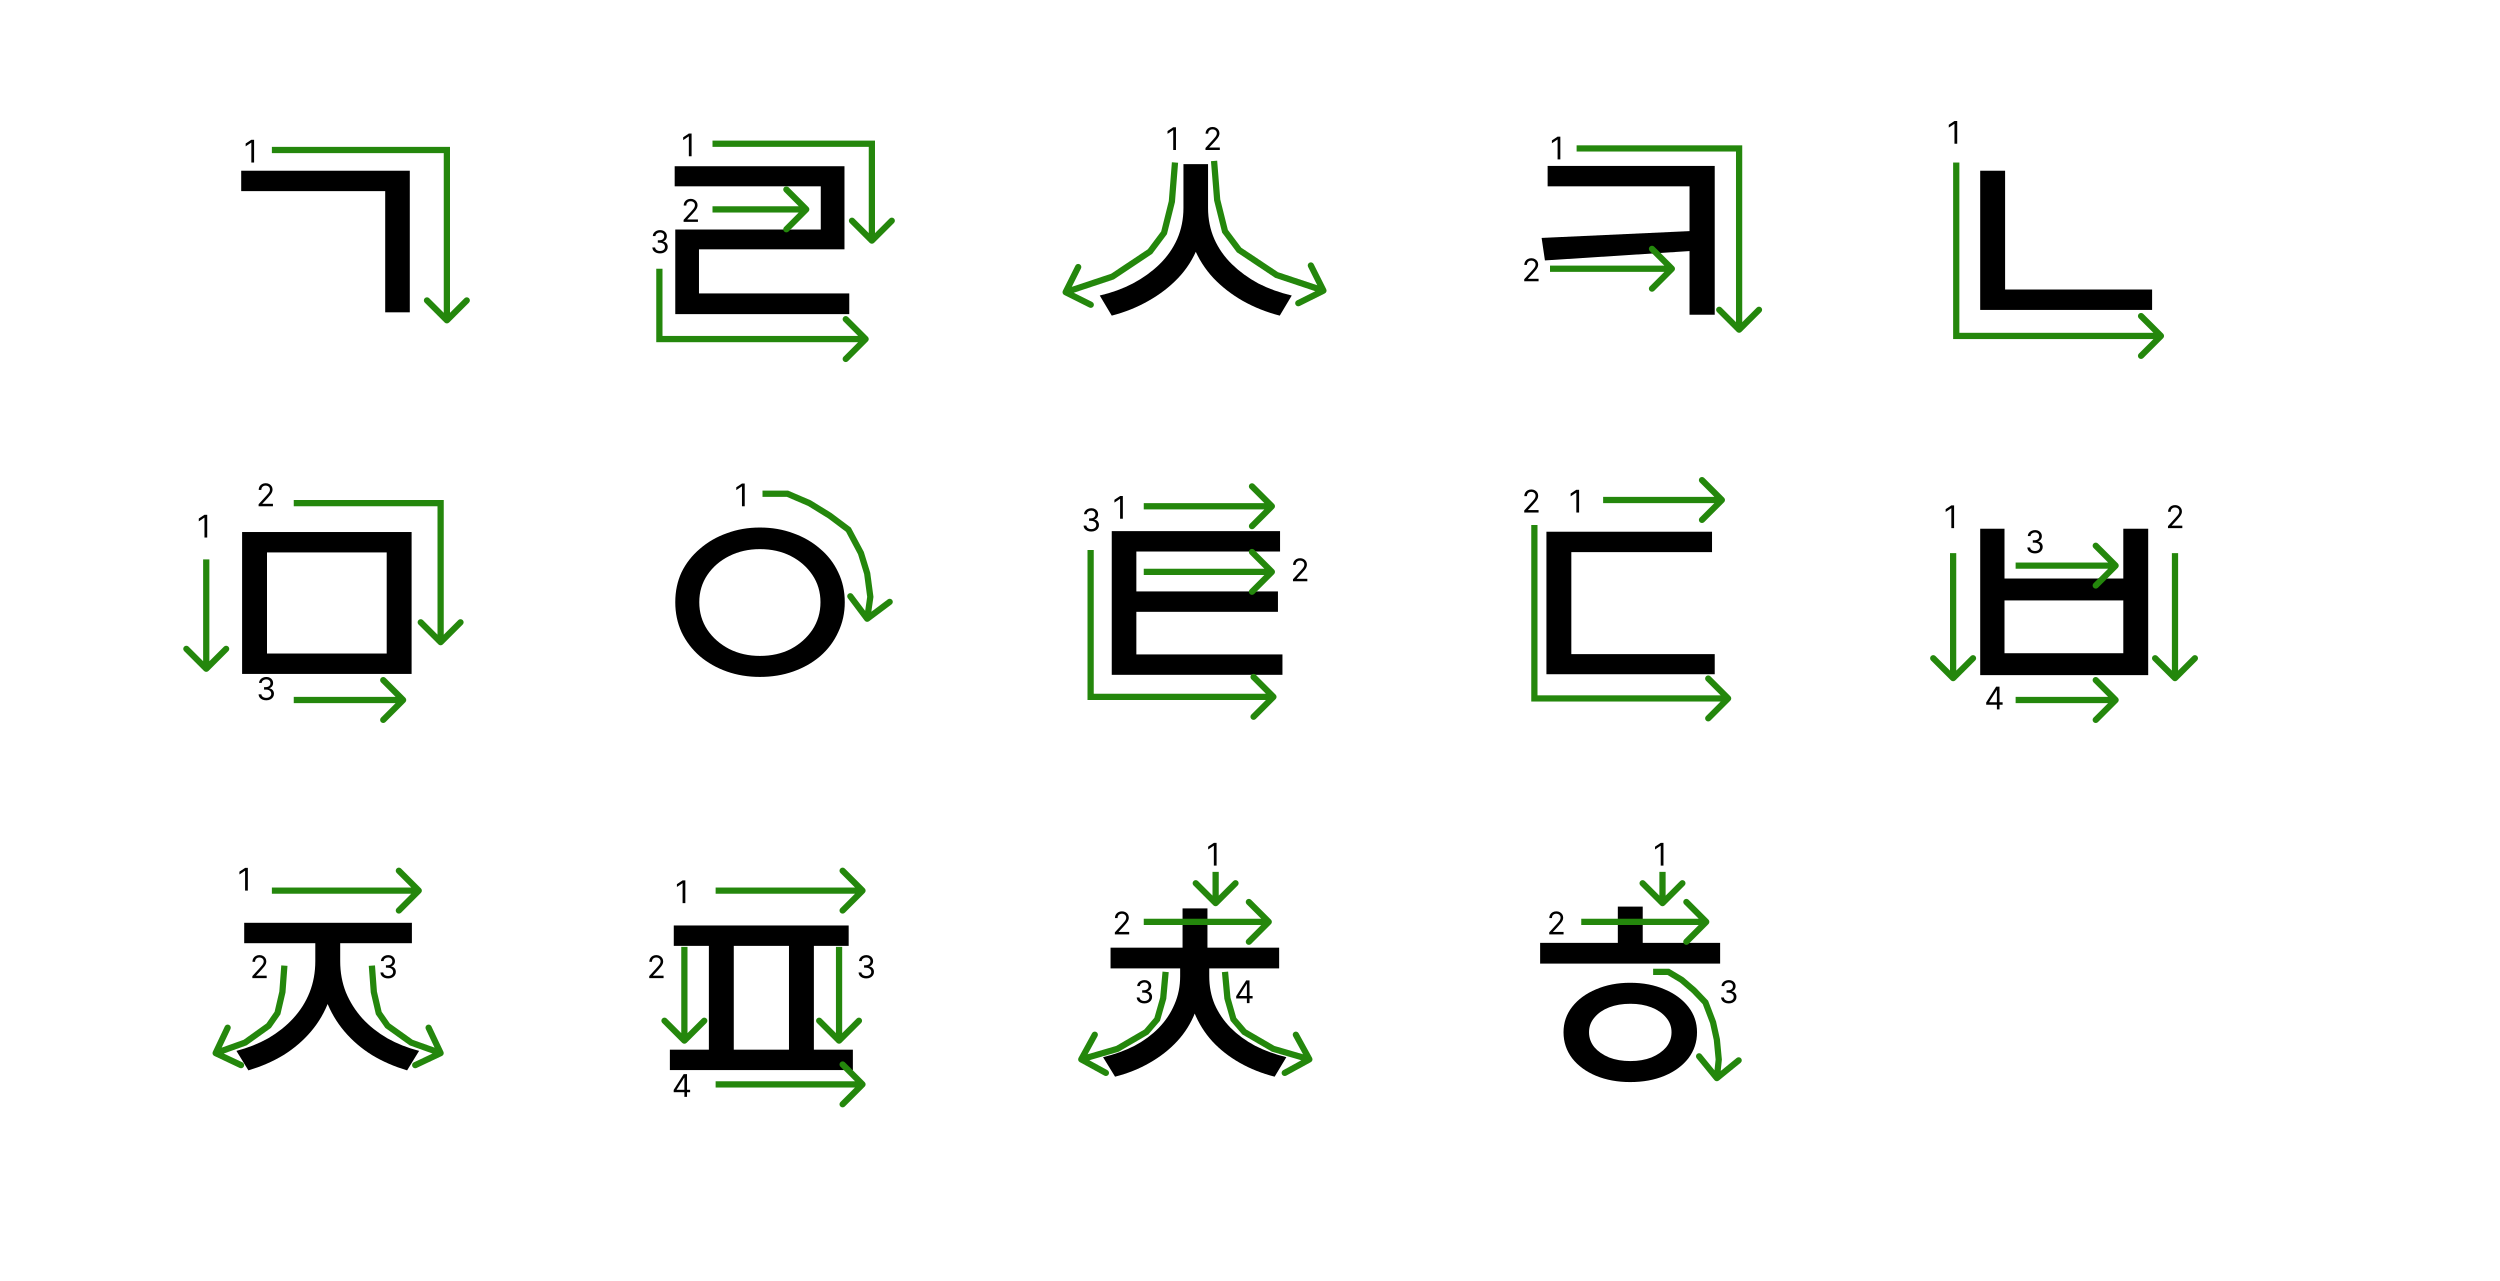 <svg width="800" height="410" viewBox="0 0 800 410" fill="none" xmlns="http://www.w3.org/2000/svg">
<rect width="800" height="410" fill="white"/>
<path d="M77.184 54.632H131.136V99.944H123.264V61.16H77.184V54.632Z" fill="black"/>
<path d="M143 48H144V47H143V48ZM142.293 103.207C142.683 103.598 143.317 103.598 143.707 103.207L150.071 96.843C150.462 96.453 150.462 95.82 150.071 95.429C149.681 95.038 149.047 95.038 148.657 95.429L143 101.086L137.343 95.429C136.953 95.038 136.319 95.038 135.929 95.429C135.538 95.82 135.538 96.453 135.929 96.843L142.293 103.207ZM87 49H143V47H87V49ZM142 48V102.5H144V48H142Z" fill="#24870C"/>
<path d="M81.31 44.727V52H80.429V45.651H80.386L78.611 46.83V45.935L80.429 44.727H81.31Z" fill="black"/>
<path d="M215.896 53.192H270.232V79.784H223.672V97.544H216.088V73.448H262.648V59.624H215.896V53.192ZM216.088 93.896H271.768V100.52H216.088V93.896Z" fill="black"/>
<path d="M221.31 42.727V50H220.429V43.651H220.386L218.611 44.83V43.935L220.429 42.727H221.31Z" fill="black"/>
<path d="M279 46H280V45H279V46ZM278.293 77.707C278.683 78.098 279.317 78.098 279.707 77.707L286.071 71.343C286.462 70.953 286.462 70.32 286.071 69.929C285.681 69.538 285.047 69.538 284.657 69.929L279 75.586L273.343 69.929C272.953 69.538 272.319 69.538 271.929 69.929C271.538 70.32 271.538 70.953 271.929 71.343L278.293 77.707ZM228 47H279V45H228V47ZM278 46V77H280V46H278Z" fill="#24870C"/>
<path d="M258.707 67.707C259.098 67.317 259.098 66.683 258.707 66.293L252.343 59.929C251.953 59.538 251.319 59.538 250.929 59.929C250.538 60.319 250.538 60.953 250.929 61.343L256.586 67L250.929 72.657C250.538 73.047 250.538 73.68 250.929 74.071C251.319 74.462 251.953 74.462 252.343 74.071L258.707 67.707ZM228 68H258V66H228V68Z" fill="#24870C"/>
<path d="M218.753 71V70.361L221.153 67.733C221.435 67.425 221.667 67.158 221.849 66.93C222.032 66.701 222.167 66.485 222.254 66.284C222.344 66.081 222.389 65.867 222.389 65.645C222.389 65.389 222.328 65.168 222.205 64.981C222.084 64.794 221.918 64.649 221.707 64.548C221.497 64.446 221.26 64.395 220.997 64.395C220.718 64.395 220.474 64.453 220.266 64.569C220.06 64.683 219.9 64.842 219.786 65.048C219.675 65.254 219.619 65.496 219.619 65.773H218.781C218.781 65.347 218.879 64.972 219.076 64.651C219.272 64.329 219.54 64.078 219.879 63.898C220.219 63.718 220.602 63.628 221.026 63.628C221.452 63.628 221.829 63.718 222.158 63.898C222.487 64.078 222.746 64.32 222.933 64.626C223.12 64.931 223.213 65.271 223.213 65.645C223.213 65.912 223.165 66.174 223.067 66.43C222.973 66.683 222.807 66.966 222.57 67.278C222.336 67.588 222.01 67.967 221.594 68.415L219.96 70.162V70.219H223.341V71H218.753Z" fill="black"/>
<path d="M211 108.5H210V109.5H211V108.5ZM277.707 109.207C278.098 108.817 278.098 108.183 277.707 107.793L271.343 101.429C270.953 101.038 270.319 101.038 269.929 101.429C269.538 101.819 269.538 102.453 269.929 102.843L275.586 108.5L269.929 114.157C269.538 114.547 269.538 115.181 269.929 115.571C270.319 115.962 270.953 115.962 271.343 115.571L277.707 109.207ZM210 86V108.5H212V86H210ZM211 109.5H277V107.5H211V109.5Z" fill="#24870C"/>
<path d="M211.21 81.099C210.741 81.099 210.324 81.019 209.957 80.858C209.592 80.697 209.302 80.473 209.087 80.187C208.874 79.898 208.758 79.563 208.739 79.182H209.634C209.652 79.416 209.733 79.619 209.875 79.789C210.017 79.957 210.203 80.087 210.433 80.18C210.662 80.272 210.917 80.318 211.196 80.318C211.509 80.318 211.786 80.264 212.027 80.155C212.268 80.046 212.458 79.894 212.595 79.7C212.732 79.506 212.801 79.281 212.801 79.026C212.801 78.758 212.735 78.522 212.602 78.319C212.47 78.113 212.276 77.952 212.02 77.836C211.764 77.72 211.452 77.662 211.082 77.662H210.5V76.881H211.082C211.371 76.881 211.625 76.829 211.842 76.724C212.063 76.62 212.234 76.474 212.357 76.284C212.483 76.095 212.545 75.872 212.545 75.617C212.545 75.37 212.491 75.156 212.382 74.974C212.273 74.791 212.119 74.649 211.92 74.548C211.724 74.446 211.492 74.395 211.224 74.395C210.973 74.395 210.737 74.441 210.514 74.533C210.294 74.623 210.114 74.755 209.974 74.928C209.835 75.098 209.759 75.304 209.747 75.546H208.895C208.909 75.164 209.024 74.831 209.239 74.544C209.455 74.255 209.737 74.03 210.085 73.869C210.435 73.708 210.82 73.628 211.239 73.628C211.688 73.628 212.074 73.719 212.396 73.901C212.718 74.081 212.966 74.319 213.138 74.615C213.311 74.911 213.398 75.231 213.398 75.574C213.398 75.983 213.29 76.333 213.075 76.621C212.862 76.91 212.571 77.11 212.205 77.222V77.278C212.664 77.354 213.022 77.549 213.281 77.864C213.539 78.177 213.668 78.564 213.668 79.026C213.668 79.421 213.56 79.776 213.344 80.091C213.131 80.403 212.84 80.65 212.471 80.829C212.102 81.01 211.681 81.099 211.21 81.099Z" fill="black"/>
<path d="M378.704 52.52H385.52V66.536C385.52 71.08 384.784 75.24 383.312 79.016C381.84 82.792 379.728 86.12 376.976 89C374.288 91.816 371.12 94.248 367.472 96.296C363.888 98.344 359.984 99.912 355.76 101L351.92 94.568C355.76 93.672 359.28 92.392 362.48 90.728C365.744 89 368.592 86.952 371.024 84.584C373.456 82.216 375.344 79.528 376.688 76.52C378.032 73.448 378.704 70.12 378.704 66.536V52.52ZM379.76 52.52H386.576V66.536C386.576 70.12 387.248 73.448 388.592 76.52C389.936 79.528 391.824 82.216 394.256 84.584C396.688 86.952 399.504 89 402.704 90.728C405.968 92.392 409.52 93.672 413.36 94.568L409.52 101C405.296 99.912 401.36 98.344 397.712 96.296C394.128 94.248 390.992 91.816 388.304 89C385.616 86.12 383.504 82.792 381.968 79.016C380.496 75.24 379.76 71.08 379.76 66.536V52.52Z" fill="black"/>
<path d="M376.31 40.727V48H375.429V41.651H375.386L373.611 42.83V41.935L375.429 40.727H376.31Z" fill="black"/>
<path d="M385.753 48V47.361L388.153 44.733C388.435 44.425 388.667 44.158 388.849 43.93C389.032 43.701 389.167 43.485 389.254 43.284C389.344 43.081 389.389 42.867 389.389 42.645C389.389 42.389 389.328 42.168 389.205 41.981C389.084 41.794 388.918 41.649 388.707 41.548C388.497 41.446 388.26 41.395 387.997 41.395C387.718 41.395 387.474 41.453 387.266 41.569C387.06 41.682 386.9 41.842 386.786 42.048C386.675 42.254 386.619 42.496 386.619 42.773H385.781C385.781 42.347 385.879 41.972 386.076 41.651C386.272 41.329 386.54 41.078 386.879 40.898C387.219 40.718 387.602 40.628 388.026 40.628C388.452 40.628 388.829 40.718 389.158 40.898C389.487 41.078 389.746 41.32 389.933 41.626C390.12 41.931 390.213 42.271 390.213 42.645C390.213 42.912 390.165 43.174 390.067 43.43C389.973 43.683 389.807 43.966 389.57 44.278C389.336 44.589 389.01 44.967 388.594 45.415L386.96 47.162V47.219H390.341V48H385.753Z" fill="black"/>
<path d="M389.5 64L388.503 64.08L388.51 64.162L388.53 64.243L389.5 64ZM392 74L391.03 74.243L391.079 74.438L391.2 74.6L392 74ZM396.5 80L395.7 80.6L395.803 80.737L395.945 80.832L396.5 80ZM408.5 88L407.945 88.832L408.057 88.906L408.184 88.949L408.5 88ZM423.947 93.894C424.441 93.647 424.641 93.047 424.394 92.553L420.37 84.503C420.123 84.009 419.522 83.809 419.028 84.056C418.534 84.303 418.334 84.903 418.581 85.397L422.158 92.553L415.003 96.13C414.509 96.377 414.309 96.978 414.556 97.472C414.803 97.966 415.403 98.166 415.897 97.919L423.947 93.894ZM387.503 51.58L388.503 64.08L390.497 63.92L389.497 51.42L387.503 51.58ZM388.53 64.243L391.03 74.243L392.97 73.757L390.47 63.758L388.53 64.243ZM391.2 74.6L395.7 80.6L397.3 79.4L392.8 73.4L391.2 74.6ZM395.945 80.832L401.945 84.832L403.055 83.168L397.055 79.168L395.945 80.832ZM401.945 84.832L407.945 88.832L409.055 87.168L403.055 83.168L401.945 84.832ZM408.184 88.949L423.184 93.949L423.816 92.051L408.816 87.051L408.184 88.949Z" fill="#24870C"/>
<path d="M375 64.5L375.997 64.58L375.99 64.662L375.97 64.743L375 64.5ZM372.5 74.5L373.47 74.743L373.421 74.938L373.3 75.1L372.5 74.5ZM368 80.5L368.8 81.1L368.697 81.237L368.555 81.332L368 80.5ZM356 88.5L356.555 89.332L356.443 89.406L356.316 89.449L356 88.5ZM340.553 94.394C340.059 94.147 339.859 93.547 340.106 93.053L344.13 85.003C344.377 84.509 344.978 84.309 345.472 84.556C345.966 84.803 346.166 85.403 345.919 85.897L342.342 93.053L349.497 96.63C349.991 96.877 350.191 97.478 349.944 97.972C349.697 98.466 349.097 98.666 348.603 98.419L340.553 94.394ZM376.997 52.08L375.997 64.58L374.003 64.42L375.003 51.92L376.997 52.08ZM375.97 64.743L373.47 74.743L371.53 74.257L374.03 64.257L375.97 64.743ZM373.3 75.1L368.8 81.1L367.2 79.9L371.7 73.9L373.3 75.1ZM368.555 81.332L362.555 85.332L361.445 83.668L367.445 79.668L368.555 81.332ZM362.555 85.332L356.555 89.332L355.445 87.668L361.445 83.668L362.555 85.332ZM356.316 89.449L341.316 94.449L340.684 92.551L355.684 87.551L356.316 89.449Z" fill="#24870C"/>
<path d="M495.24 53.096H548.712V100.712H540.648V59.624H495.24V53.096ZM543.336 73.832V80.168L494.376 83.336L493.32 76.136L543.336 73.832Z" fill="black"/>
<path d="M535.707 86.707C536.098 86.317 536.098 85.683 535.707 85.293L529.343 78.929C528.953 78.538 528.319 78.538 527.929 78.929C527.538 79.32 527.538 79.953 527.929 80.343L533.586 86L527.929 91.657C527.538 92.047 527.538 92.68 527.929 93.071C528.319 93.462 528.953 93.462 529.343 93.071L535.707 86.707ZM496 87H535V85H496V87Z" fill="#24870C"/>
<path d="M499.31 43.727V51H498.429V44.651H498.386L496.611 45.83V44.935L498.429 43.727H499.31Z" fill="black"/>
<path d="M487.753 90V89.361L490.153 86.733C490.435 86.425 490.667 86.158 490.849 85.93C491.032 85.701 491.167 85.485 491.254 85.284C491.344 85.081 491.389 84.867 491.389 84.645C491.389 84.389 491.328 84.168 491.205 83.981C491.084 83.794 490.918 83.649 490.707 83.548C490.497 83.446 490.26 83.395 489.997 83.395C489.718 83.395 489.474 83.453 489.266 83.569C489.06 83.683 488.9 83.842 488.786 84.048C488.675 84.254 488.619 84.496 488.619 84.773H487.781C487.781 84.347 487.879 83.972 488.076 83.651C488.272 83.329 488.54 83.078 488.879 82.898C489.219 82.718 489.602 82.628 490.026 82.628C490.452 82.628 490.829 82.718 491.158 82.898C491.487 83.078 491.746 83.32 491.933 83.626C492.12 83.931 492.213 84.271 492.213 84.645C492.213 84.912 492.165 85.174 492.067 85.43C491.973 85.683 491.807 85.966 491.57 86.278C491.336 86.588 491.01 86.967 490.594 87.415L488.96 89.162V89.219H492.341V90H487.753Z" fill="black"/>
<path d="M556.516 47.5H557.516V46.5H556.516V47.5ZM555.809 106.207C556.199 106.598 556.832 106.598 557.223 106.207L563.587 99.843C563.977 99.453 563.977 98.82 563.587 98.429C563.196 98.038 562.563 98.038 562.173 98.429L556.516 104.086L550.859 98.429C550.468 98.038 549.835 98.038 549.445 98.429C549.054 98.82 549.054 99.453 549.445 99.843L555.809 106.207ZM504.516 48.5H556.516V46.5H504.516V48.5ZM555.516 47.5V105.5H557.516V47.5H555.516Z" fill="#24870C"/>
<path d="M633.664 92.648H688.672V99.176H633.664V92.648ZM633.664 54.632H641.632V95.144H633.664V54.632Z" fill="black"/>
<path d="M626 107.504H625V108.504H626V107.504ZM692.207 108.212C692.598 107.821 692.598 107.188 692.207 106.797L685.843 100.433C685.453 100.043 684.819 100.043 684.429 100.433C684.038 100.824 684.038 101.457 684.429 101.848L690.086 107.504L684.429 113.161C684.038 113.552 684.038 114.185 684.429 114.576C684.819 114.966 685.453 114.966 685.843 114.576L692.207 108.212ZM625 52V107.504H627V52H625ZM626 108.504H691.5V106.504H626V108.504Z" fill="#24870C"/>
<path d="M626.31 38.727V46H625.429V39.651H625.386L623.611 40.83V39.935L625.429 38.727H626.31Z" fill="black"/>
<path d="M77.472 170.248H131.712V215.656H77.472V170.248ZM123.744 176.776H85.44V209.128H123.744V176.776Z" fill="black"/>
<path d="M66.31 164.727V172H65.429V165.651H65.386L63.611 166.83V165.935L65.429 164.727H66.31Z" fill="black"/>
<path d="M85.21 224.099C84.742 224.099 84.324 224.019 83.957 223.858C83.592 223.697 83.302 223.473 83.087 223.187C82.874 222.898 82.758 222.563 82.739 222.182H83.633C83.653 222.416 83.733 222.619 83.875 222.789C84.017 222.957 84.203 223.087 84.433 223.18C84.662 223.272 84.917 223.318 85.196 223.318C85.508 223.318 85.785 223.264 86.027 223.155C86.269 223.046 86.458 222.894 86.595 222.7C86.733 222.506 86.801 222.281 86.801 222.026C86.801 221.758 86.735 221.522 86.602 221.319C86.47 221.113 86.276 220.952 86.02 220.836C85.764 220.72 85.452 220.662 85.082 220.662H84.5V219.881H85.082C85.371 219.881 85.624 219.829 85.842 219.724C86.062 219.62 86.234 219.473 86.357 219.284C86.483 219.095 86.546 218.872 86.546 218.616C86.546 218.37 86.491 218.156 86.382 217.974C86.273 217.791 86.119 217.649 85.921 217.548C85.724 217.446 85.492 217.395 85.224 217.395C84.974 217.395 84.737 217.441 84.514 217.533C84.294 217.623 84.114 217.755 83.974 217.928C83.835 218.098 83.759 218.304 83.747 218.545H82.895C82.909 218.164 83.024 217.83 83.239 217.544C83.455 217.255 83.737 217.03 84.085 216.869C84.435 216.708 84.82 216.628 85.239 216.628C85.688 216.628 86.074 216.719 86.396 216.901C86.718 217.081 86.966 217.319 87.138 217.615C87.311 217.911 87.398 218.231 87.398 218.574C87.398 218.983 87.29 219.333 87.075 219.621C86.862 219.91 86.572 220.11 86.204 220.222V220.278C86.664 220.354 87.022 220.549 87.281 220.864C87.539 221.177 87.668 221.564 87.668 222.026C87.668 222.421 87.56 222.776 87.344 223.091C87.131 223.403 86.84 223.65 86.471 223.83C86.102 224.009 85.681 224.099 85.21 224.099Z" fill="black"/>
<path d="M82.753 162V161.361L85.153 158.733C85.435 158.425 85.667 158.158 85.849 157.93C86.032 157.701 86.167 157.485 86.254 157.284C86.344 157.08 86.389 156.867 86.389 156.645C86.389 156.389 86.328 156.168 86.204 155.981C86.084 155.794 85.918 155.649 85.707 155.548C85.497 155.446 85.26 155.395 84.997 155.395C84.718 155.395 84.474 155.453 84.266 155.569C84.06 155.683 83.9 155.842 83.786 156.048C83.675 156.254 83.619 156.496 83.619 156.773H82.781C82.781 156.347 82.879 155.973 83.076 155.651C83.272 155.329 83.54 155.078 83.879 154.898C84.219 154.718 84.602 154.628 85.026 154.628C85.452 154.628 85.829 154.718 86.158 154.898C86.487 155.078 86.746 155.32 86.933 155.626C87.12 155.931 87.213 156.271 87.213 156.645C87.213 156.912 87.165 157.174 87.067 157.43C86.973 157.683 86.807 157.966 86.57 158.278C86.336 158.589 86.01 158.967 85.594 159.415L83.96 161.162V161.219H87.341V162H82.753Z" fill="black"/>
<path d="M65.293 214.707C65.683 215.098 66.317 215.098 66.707 214.707L73.071 208.343C73.462 207.953 73.462 207.319 73.071 206.929C72.68 206.538 72.047 206.538 71.657 206.929L66 212.586L60.343 206.929C59.953 206.538 59.319 206.538 58.929 206.929C58.538 207.319 58.538 207.953 58.929 208.343L65.293 214.707ZM65 179L65 214H67L67 179H65Z" fill="#24870C"/>
<path d="M141 161H142V160H141V161ZM140.293 206.207C140.683 206.598 141.317 206.598 141.707 206.207L148.071 199.843C148.462 199.453 148.462 198.819 148.071 198.429C147.681 198.038 147.047 198.038 146.657 198.429L141 204.086L135.343 198.429C134.953 198.038 134.319 198.038 133.929 198.429C133.538 198.819 133.538 199.453 133.929 199.843L140.293 206.207ZM94 162H141V160H94V162ZM140 161V205.5H142V161H140Z" fill="#24870C"/>
<path d="M129.707 224.707C130.098 224.317 130.098 223.683 129.707 223.293L123.343 216.929C122.953 216.538 122.319 216.538 121.929 216.929C121.538 217.319 121.538 217.953 121.929 218.343L127.586 224L121.929 229.657C121.538 230.047 121.538 230.681 121.929 231.071C122.319 231.462 122.953 231.462 123.343 231.071L129.707 224.707ZM94 225H129V223H94V225Z" fill="#24870C"/>
<path d="M243.16 168.808C247 168.808 250.552 169.416 253.816 170.632C257.08 171.784 259.96 173.448 262.456 175.624C264.952 177.736 266.872 180.232 268.216 183.112C269.624 185.992 270.328 189.192 270.328 192.712C270.328 196.168 269.624 199.368 268.216 202.312C266.872 205.256 264.952 207.816 262.456 209.992C259.96 212.104 257.08 213.736 253.816 214.888C250.552 216.04 247 216.616 243.16 216.616C239.384 216.616 235.864 216.04 232.6 214.888C229.336 213.736 226.456 212.104 223.96 209.992C221.464 207.816 219.512 205.256 218.104 202.312C216.76 199.368 216.088 196.168 216.088 192.712C216.088 189.192 216.76 185.992 218.104 183.112C219.512 180.232 221.464 177.736 223.96 175.624C226.456 173.448 229.336 171.784 232.6 170.632C235.864 169.416 239.384 168.808 243.16 168.808ZM243.16 175.72C239.576 175.72 236.312 176.456 233.368 177.928C230.424 179.4 228.088 181.416 226.36 183.976C224.632 186.536 223.768 189.448 223.768 192.712C223.768 195.976 224.632 198.92 226.36 201.544C228.088 204.104 230.424 206.152 233.368 207.688C236.312 209.16 239.576 209.896 243.16 209.896C246.872 209.896 250.168 209.16 253.048 207.688C255.928 206.152 258.232 204.104 259.96 201.544C261.688 198.92 262.552 195.976 262.552 192.712C262.552 189.448 261.688 186.536 259.96 183.976C258.232 181.416 255.928 179.4 253.048 177.928C250.168 176.456 246.872 175.72 243.16 175.72Z" fill="black"/>
<path d="M238.31 154.727V162H237.429V155.651H237.386L235.611 156.83V155.935L237.429 154.727H238.31Z" fill="black"/>
<path d="M259 161L259.524 160.148L259.461 160.11L259.394 160.081L259 161ZM265.5 165L266.1 164.2L266.063 164.172L266.024 164.148L265.5 165ZM271.5 169.5L272.382 169.029L272.278 168.833L272.1 168.7L271.5 169.5ZM275.5 177L276.456 176.706L276.428 176.614L276.382 176.529L275.5 177ZM277.5 183.5L278.491 183.368L278.48 183.285L278.456 183.206L277.5 183.5ZM278.5 191L279.49 191.141L279.509 191.005L279.491 190.868L278.5 191ZM276.7 198.6C277.031 199.042 277.658 199.131 278.1 198.8L285.3 193.4C285.742 193.069 285.831 192.442 285.5 192C285.169 191.558 284.542 191.469 284.1 191.8L277.7 196.6L272.9 190.2C272.569 189.758 271.942 189.669 271.5 190C271.058 190.331 270.969 190.958 271.3 191.4L276.7 198.6ZM252 158L252.394 157.081L252.205 157H252V158ZM258.476 161.852L264.976 165.852L266.024 164.148L259.524 160.148L258.476 161.852ZM264.9 165.8L270.9 170.3L272.1 168.7L266.1 164.2L264.9 165.8ZM270.618 169.971L274.618 177.471L276.382 176.529L272.382 169.029L270.618 169.971ZM274.544 177.294L276.544 183.794L278.456 183.206L276.456 176.706L274.544 177.294ZM276.509 183.632L277.509 191.132L279.491 190.868L278.491 183.368L276.509 183.632ZM277.51 190.859L276.51 197.859L278.49 198.141L279.49 191.141L277.51 190.859ZM244 159H252V157H244V159ZM251.606 158.919L258.606 161.919L259.394 160.081L252.394 157.081L251.606 158.919Z" fill="#24870C"/>
<path d="M355.76 169.96H409.616V176.488H363.632V212.776H355.76V169.96ZM355.76 209.416H410.384V215.944H355.76V209.416ZM357.584 189.256H408.944V195.784H357.584V189.256Z" fill="black"/>
<path d="M359.31 158.727V166H358.429V159.651H358.386L356.611 160.83V159.935L358.429 158.727H359.31Z" fill="black"/>
<path d="M413.753 186V185.361L416.153 182.733C416.435 182.425 416.667 182.158 416.849 181.93C417.032 181.701 417.167 181.485 417.254 181.284C417.344 181.08 417.389 180.867 417.389 180.645C417.389 180.389 417.328 180.168 417.205 179.981C417.084 179.794 416.918 179.649 416.707 179.548C416.497 179.446 416.26 179.395 415.997 179.395C415.718 179.395 415.474 179.453 415.266 179.569C415.06 179.683 414.9 179.842 414.786 180.048C414.675 180.254 414.619 180.496 414.619 180.773H413.781C413.781 180.347 413.879 179.973 414.076 179.651C414.272 179.329 414.54 179.078 414.879 178.898C415.219 178.718 415.602 178.628 416.026 178.628C416.452 178.628 416.829 178.718 417.158 178.898C417.487 179.078 417.746 179.32 417.933 179.626C418.12 179.931 418.213 180.271 418.213 180.645C418.213 180.912 418.165 181.174 418.067 181.43C417.973 181.683 417.807 181.966 417.57 182.278C417.336 182.589 417.01 182.967 416.594 183.415L414.96 185.162V185.219H418.341V186H413.753Z" fill="black"/>
<path d="M349.21 170.099C348.741 170.099 348.324 170.019 347.957 169.858C347.592 169.697 347.302 169.473 347.087 169.187C346.874 168.898 346.758 168.563 346.739 168.182H347.634C347.652 168.416 347.733 168.619 347.875 168.789C348.017 168.957 348.203 169.087 348.433 169.18C348.662 169.272 348.917 169.318 349.196 169.318C349.509 169.318 349.786 169.264 350.027 169.155C350.268 169.046 350.458 168.894 350.595 168.7C350.732 168.506 350.801 168.281 350.801 168.026C350.801 167.758 350.735 167.522 350.602 167.319C350.47 167.113 350.276 166.952 350.02 166.836C349.764 166.72 349.452 166.662 349.082 166.662H348.5V165.881H349.082C349.371 165.881 349.625 165.829 349.842 165.724C350.063 165.62 350.234 165.473 350.357 165.284C350.483 165.095 350.545 164.872 350.545 164.616C350.545 164.37 350.491 164.156 350.382 163.974C350.273 163.791 350.119 163.649 349.92 163.548C349.724 163.446 349.492 163.395 349.224 163.395C348.973 163.395 348.737 163.441 348.514 163.533C348.294 163.623 348.114 163.755 347.974 163.928C347.835 164.098 347.759 164.304 347.747 164.545H346.895C346.909 164.164 347.024 163.83 347.239 163.544C347.455 163.255 347.737 163.03 348.085 162.869C348.435 162.708 348.82 162.628 349.239 162.628C349.688 162.628 350.074 162.719 350.396 162.901C350.718 163.081 350.966 163.319 351.138 163.615C351.311 163.911 351.398 164.231 351.398 164.574C351.398 164.983 351.29 165.333 351.075 165.621C350.862 165.91 350.571 166.11 350.205 166.222V166.278C350.664 166.354 351.022 166.549 351.281 166.864C351.539 167.177 351.668 167.564 351.668 168.026C351.668 168.421 351.56 168.776 351.344 169.091C351.131 169.403 350.84 169.65 350.471 169.83C350.102 170.009 349.681 170.099 349.21 170.099Z" fill="black"/>
<path d="M407.707 183.707C408.098 183.317 408.098 182.683 407.707 182.293L401.343 175.929C400.953 175.538 400.319 175.538 399.929 175.929C399.538 176.319 399.538 176.953 399.929 177.343L405.586 183L399.929 188.657C399.538 189.047 399.538 189.681 399.929 190.071C400.319 190.462 400.953 190.462 401.343 190.071L407.707 183.707ZM366 184H407V182H366V184Z" fill="#24870C"/>
<path d="M407.707 162.707C408.098 162.317 408.098 161.683 407.707 161.293L401.343 154.929C400.953 154.538 400.319 154.538 399.929 154.929C399.538 155.319 399.538 155.953 399.929 156.343L405.586 162L399.929 167.657C399.538 168.047 399.538 168.681 399.929 169.071C400.319 169.462 400.953 169.462 401.343 169.071L407.707 162.707ZM366 163H407V161H366V163Z" fill="#24870C"/>
<path d="M349 223H348V224H349V223ZM408.207 223.707C408.598 223.317 408.598 222.683 408.207 222.293L401.843 215.929C401.453 215.538 400.819 215.538 400.429 215.929C400.038 216.319 400.038 216.953 400.429 217.343L406.086 223L400.429 228.657C400.038 229.047 400.038 229.681 400.429 230.071C400.819 230.462 401.453 230.462 401.843 230.071L408.207 223.707ZM348 176V223H350V176H348ZM349 224H407.5V222H349V224Z" fill="#24870C"/>
<path d="M494.856 170.152H547.848V176.68H502.824V211.624H494.856V170.152ZM494.856 209.32H548.712V215.752H494.856V209.32Z" fill="black"/>
<path d="M551.707 160.707C552.098 160.317 552.098 159.683 551.707 159.293L545.343 152.929C544.953 152.538 544.319 152.538 543.929 152.929C543.538 153.319 543.538 153.953 543.929 154.343L549.586 160L543.929 165.657C543.538 166.047 543.538 166.681 543.929 167.071C544.319 167.462 544.953 167.462 545.343 167.071L551.707 160.707ZM513 161H551V159H513V161Z" fill="#24870C"/>
<path d="M491 223.5H490V224.5H491V223.5ZM553.707 224.207C554.098 223.817 554.098 223.183 553.707 222.793L547.343 216.429C546.953 216.038 546.319 216.038 545.929 216.429C545.538 216.819 545.538 217.453 545.929 217.843L551.586 223.5L545.929 229.157C545.538 229.547 545.538 230.181 545.929 230.571C546.319 230.962 546.953 230.962 547.343 230.571L553.707 224.207ZM490 168V223.5H492V168H490ZM491 224.5H553V222.5H491V224.5Z" fill="#24870C"/>
<path d="M505.31 156.727V164H504.429V157.651H504.386L502.611 158.83V157.935L504.429 156.727H505.31Z" fill="black"/>
<path d="M487.753 164V163.361L490.153 160.733C490.435 160.425 490.667 160.158 490.849 159.93C491.032 159.701 491.167 159.485 491.254 159.284C491.344 159.08 491.389 158.867 491.389 158.645C491.389 158.389 491.328 158.168 491.205 157.981C491.084 157.794 490.918 157.649 490.707 157.548C490.497 157.446 490.26 157.395 489.997 157.395C489.718 157.395 489.474 157.453 489.266 157.569C489.06 157.683 488.9 157.842 488.786 158.048C488.675 158.254 488.619 158.496 488.619 158.773H487.781C487.781 158.347 487.879 157.973 488.076 157.651C488.272 157.329 488.54 157.078 488.879 156.898C489.219 156.718 489.602 156.628 490.026 156.628C490.452 156.628 490.829 156.718 491.158 156.898C491.487 157.078 491.746 157.32 491.933 157.626C492.12 157.931 492.213 158.271 492.213 158.645C492.213 158.912 492.165 159.174 492.067 159.43C491.973 159.683 491.807 159.966 491.57 160.278C491.336 160.589 491.01 160.967 490.594 161.415L488.96 163.162V163.219H492.341V164H487.753Z" fill="black"/>
<path d="M633.664 169.192H641.44V185.128H679.456V169.192H687.424V216.04H633.664V169.192ZM641.44 192.136V209.032H679.456V192.136H641.44Z" fill="black"/>
<path d="M651.21 177.099C650.741 177.099 650.324 177.019 649.957 176.858C649.592 176.697 649.302 176.473 649.087 176.187C648.874 175.898 648.758 175.563 648.739 175.182H649.634C649.652 175.416 649.733 175.619 649.875 175.789C650.017 175.957 650.203 176.087 650.433 176.18C650.662 176.272 650.917 176.318 651.196 176.318C651.509 176.318 651.786 176.264 652.027 176.155C652.268 176.046 652.458 175.894 652.595 175.7C652.732 175.506 652.801 175.281 652.801 175.026C652.801 174.758 652.735 174.522 652.602 174.319C652.47 174.113 652.276 173.952 652.02 173.836C651.764 173.72 651.452 173.662 651.082 173.662H650.5V172.881H651.082C651.371 172.881 651.625 172.829 651.842 172.724C652.063 172.62 652.234 172.473 652.357 172.284C652.483 172.095 652.545 171.872 652.545 171.616C652.545 171.37 652.491 171.156 652.382 170.974C652.273 170.791 652.119 170.649 651.92 170.548C651.724 170.446 651.492 170.395 651.224 170.395C650.973 170.395 650.737 170.441 650.514 170.533C650.294 170.623 650.114 170.755 649.974 170.928C649.835 171.098 649.759 171.304 649.747 171.545H648.895C648.909 171.164 649.024 170.83 649.239 170.544C649.455 170.255 649.737 170.03 650.085 169.869C650.435 169.708 650.82 169.628 651.239 169.628C651.688 169.628 652.074 169.719 652.396 169.901C652.718 170.081 652.966 170.319 653.138 170.615C653.311 170.911 653.398 171.231 653.398 171.574C653.398 171.983 653.29 172.333 653.075 172.621C652.862 172.91 652.571 173.11 652.205 173.222V173.278C652.664 173.354 653.022 173.549 653.281 173.864C653.539 174.177 653.668 174.564 653.668 175.026C653.668 175.421 653.56 175.776 653.344 176.091C653.131 176.403 652.84 176.65 652.471 176.83C652.102 177.009 651.681 177.099 651.21 177.099Z" fill="black"/>
<path d="M625.31 161.727V169H624.429V162.651H624.386L622.611 163.83V162.935L624.429 161.727H625.31Z" fill="black"/>
<path d="M693.753 169V168.361L696.153 165.733C696.435 165.425 696.667 165.158 696.849 164.93C697.032 164.701 697.167 164.485 697.254 164.284C697.344 164.08 697.389 163.867 697.389 163.645C697.389 163.389 697.328 163.168 697.205 162.981C697.084 162.794 696.918 162.649 696.707 162.548C696.497 162.446 696.26 162.395 695.997 162.395C695.718 162.395 695.474 162.453 695.266 162.569C695.06 162.683 694.9 162.842 694.786 163.048C694.675 163.254 694.619 163.496 694.619 163.773H693.781C693.781 163.347 693.879 162.973 694.076 162.651C694.272 162.329 694.54 162.078 694.879 161.898C695.219 161.718 695.602 161.628 696.026 161.628C696.452 161.628 696.829 161.718 697.158 161.898C697.487 162.078 697.746 162.32 697.933 162.626C698.12 162.931 698.213 163.271 698.213 163.645C698.213 163.912 698.165 164.174 698.067 164.43C697.973 164.683 697.807 164.966 697.57 165.278C697.336 165.589 697.01 165.967 696.594 166.415L694.96 168.162V168.219H698.341V169H693.753Z" fill="black"/>
<path d="M624.293 217.707C624.683 218.098 625.317 218.098 625.707 217.707L632.071 211.343C632.462 210.953 632.462 210.319 632.071 209.929C631.681 209.538 631.047 209.538 630.657 209.929L625 215.586L619.343 209.929C618.953 209.538 618.319 209.538 617.929 209.929C617.538 210.319 617.538 210.953 617.929 211.343L624.293 217.707ZM624 177V217H626V177H624Z" fill="#24870C"/>
<path d="M677.707 224.707C678.098 224.317 678.098 223.683 677.707 223.293L671.343 216.929C670.953 216.538 670.319 216.538 669.929 216.929C669.538 217.319 669.538 217.953 669.929 218.343L675.586 224L669.929 229.657C669.538 230.047 669.538 230.681 669.929 231.071C670.319 231.462 670.953 231.462 671.343 231.071L677.707 224.707ZM645 225H677V223H645V225Z" fill="#24870C"/>
<path d="M635.582 225.509V224.784L638.778 219.727H639.304V220.849H638.949L636.534 224.67V224.727H640.838V225.509H635.582ZM639.006 227V225.288V224.951V219.727H639.844V227H639.006Z" fill="black"/>
<path d="M695.293 217.707C695.683 218.098 696.317 218.098 696.707 217.707L703.071 211.343C703.462 210.953 703.462 210.319 703.071 209.929C702.681 209.538 702.047 209.538 701.657 209.929L696 215.586L690.343 209.929C689.953 209.538 689.319 209.538 688.929 209.929C688.538 210.319 688.538 210.953 688.929 211.343L695.293 217.707ZM695 177V217H697V177H695Z" fill="#24870C"/>
<path d="M677.707 181.707C678.098 181.317 678.098 180.683 677.707 180.293L671.343 173.929C670.953 173.538 670.319 173.538 669.929 173.929C669.538 174.319 669.538 174.953 669.929 175.343L675.586 181L669.929 186.657C669.538 187.047 669.538 187.681 669.929 188.071C670.319 188.462 670.953 188.462 671.343 188.071L677.707 181.707ZM645 182H677V180H645V182Z" fill="#24870C"/>
<path d="M100.896 297.016H107.424V307.576C107.424 312.12 106.72 316.28 105.312 320.056C103.968 323.768 102.048 327.096 99.552 330.04C97.056 332.984 94.112 335.512 90.72 337.624C87.328 339.672 83.584 341.304 79.488 342.52L75.648 336.28C79.36 335.32 82.752 333.976 85.824 332.248C88.896 330.456 91.552 328.344 93.792 325.912C96.096 323.416 97.856 320.632 99.072 317.56C100.288 314.488 100.896 311.16 100.896 307.576V297.016ZM102.336 297.016H108.864V307.576C108.864 311.16 109.472 314.488 110.688 317.56C111.968 320.632 113.728 323.416 115.968 325.912C118.208 328.344 120.864 330.456 123.936 332.248C127.008 333.976 130.4 335.32 134.112 336.28L130.272 342.52C126.176 341.304 122.432 339.672 119.04 337.624C115.648 335.512 112.704 332.984 110.208 330.04C107.712 327.096 105.76 323.768 104.352 320.056C103.008 316.28 102.336 312.12 102.336 307.576V297.016ZM78.144 295.288H131.808V301.816H78.144V295.288Z" fill="black"/>
<path d="M79.31 277.727V285H78.429V278.651H78.386L76.611 279.83V278.935L78.429 277.727H79.31Z" fill="black"/>
<path d="M124.21 313.099C123.741 313.099 123.324 313.019 122.957 312.858C122.592 312.697 122.302 312.473 122.087 312.187C121.874 311.898 121.758 311.563 121.739 311.182H122.634C122.652 311.416 122.733 311.619 122.875 311.789C123.017 311.957 123.203 312.087 123.433 312.18C123.662 312.272 123.917 312.318 124.196 312.318C124.509 312.318 124.786 312.264 125.027 312.155C125.268 312.046 125.458 311.894 125.595 311.7C125.732 311.506 125.801 311.281 125.801 311.026C125.801 310.758 125.735 310.522 125.602 310.319C125.47 310.113 125.276 309.952 125.02 309.836C124.764 309.72 124.452 309.662 124.082 309.662H123.5V308.881H124.082C124.371 308.881 124.625 308.829 124.842 308.724C125.063 308.62 125.234 308.473 125.357 308.284C125.483 308.095 125.545 307.872 125.545 307.616C125.545 307.37 125.491 307.156 125.382 306.974C125.273 306.791 125.119 306.649 124.92 306.548C124.724 306.446 124.492 306.395 124.224 306.395C123.973 306.395 123.737 306.441 123.514 306.533C123.294 306.623 123.114 306.755 122.974 306.928C122.835 307.098 122.759 307.304 122.747 307.545H121.895C121.909 307.164 122.024 306.83 122.239 306.544C122.455 306.255 122.737 306.03 123.085 305.869C123.435 305.708 123.82 305.628 124.239 305.628C124.688 305.628 125.074 305.719 125.396 305.901C125.718 306.081 125.966 306.319 126.138 306.615C126.311 306.911 126.398 307.231 126.398 307.574C126.398 307.983 126.29 308.333 126.075 308.621C125.862 308.91 125.571 309.11 125.205 309.222V309.278C125.664 309.354 126.022 309.549 126.281 309.864C126.539 310.177 126.668 310.564 126.668 311.026C126.668 311.421 126.56 311.776 126.344 312.091C126.131 312.403 125.84 312.65 125.471 312.83C125.102 313.009 124.681 313.099 124.21 313.099Z" fill="black"/>
<path d="M80.753 313V312.361L83.153 309.733C83.435 309.425 83.667 309.158 83.849 308.93C84.032 308.701 84.167 308.485 84.254 308.284C84.344 308.08 84.389 307.867 84.389 307.645C84.389 307.389 84.328 307.168 84.204 306.981C84.084 306.794 83.918 306.649 83.707 306.548C83.497 306.446 83.26 306.395 82.997 306.395C82.718 306.395 82.474 306.453 82.266 306.569C82.06 306.683 81.9 306.842 81.786 307.048C81.675 307.254 81.619 307.496 81.619 307.773H80.781C80.781 307.347 80.879 306.973 81.076 306.651C81.272 306.329 81.54 306.078 81.879 305.898C82.219 305.718 82.602 305.628 83.026 305.628C83.452 305.628 83.829 305.718 84.158 305.898C84.487 306.078 84.746 306.32 84.933 306.626C85.12 306.931 85.213 307.271 85.213 307.645C85.213 307.912 85.165 308.174 85.067 308.43C84.973 308.683 84.807 308.966 84.57 309.278C84.336 309.589 84.01 309.967 83.594 310.415L81.96 312.162V312.219H85.341V313H80.753Z" fill="black"/>
<path d="M119.629 317.434L118.631 317.508L118.637 317.585L118.655 317.661L119.629 317.434ZM121.2 324.181L120.226 324.408L120.27 324.595L120.38 324.753L121.2 324.181ZM124.029 328.229L123.209 328.802L123.307 328.942L123.447 329.042L124.029 328.229ZM131.571 333.627L130.989 334.44L131.103 334.521L131.235 334.568L131.571 333.627ZM141.428 337.904C141.927 337.668 142.14 337.072 141.904 336.572L138.056 328.437C137.82 327.937 137.224 327.724 136.724 327.96C136.225 328.196 136.012 328.792 136.248 329.292L139.668 336.524L132.437 339.944C131.937 340.18 131.724 340.776 131.96 341.276C132.196 341.775 132.792 341.988 133.292 341.752L141.428 337.904ZM118.003 309.074L118.631 317.508L120.626 317.359L119.997 308.926L118.003 309.074ZM118.655 317.661L120.226 324.408L122.174 323.954L120.603 317.207L118.655 317.661ZM120.38 324.753L123.209 328.802L124.848 327.656L122.02 323.608L120.38 324.753ZM123.447 329.042L127.218 331.741L128.382 330.114L124.611 327.416L123.447 329.042ZM127.218 331.741L130.989 334.44L132.153 332.813L128.382 330.114L127.218 331.741ZM131.235 334.568L140.663 337.942L141.337 336.058L131.908 332.685L131.235 334.568Z" fill="#24870C"/>
<path d="M90.371 317.434L91.369 317.508L91.363 317.585L91.345 317.661L90.371 317.434ZM88.8 324.181L89.774 324.408L89.73 324.595L89.62 324.753L88.8 324.181ZM85.971 328.229L86.791 328.802L86.693 328.942L86.553 329.042L85.971 328.229ZM78.429 333.627L79.01 334.44L78.897 334.521L78.766 334.568L78.429 333.627ZM68.572 337.904C68.073 337.668 67.86 337.072 68.096 336.572L71.944 328.437C72.18 327.937 72.776 327.724 73.276 327.96C73.775 328.196 73.988 328.792 73.752 329.292L70.332 336.524L77.563 339.944C78.063 340.18 78.276 340.776 78.04 341.276C77.804 341.775 77.208 341.988 76.708 341.752L68.572 337.904ZM91.997 309.074L91.369 317.508L89.374 317.359L90.003 308.926L91.997 309.074ZM91.345 317.661L89.774 324.408L87.826 323.954L89.397 317.207L91.345 317.661ZM89.62 324.753L86.791 328.802L85.152 327.656L87.98 323.608L89.62 324.753ZM86.553 329.042L82.782 331.741L81.618 330.114L85.389 327.416L86.553 329.042ZM82.782 331.741L79.01 334.44L77.847 332.813L81.618 330.114L82.782 331.741ZM78.766 334.568L69.337 337.942L68.663 336.058L78.092 332.685L78.766 334.568Z" fill="#24870C"/>
<path d="M134.707 285.707C135.098 285.317 135.098 284.683 134.707 284.293L128.343 277.929C127.953 277.538 127.319 277.538 126.929 277.929C126.538 278.319 126.538 278.953 126.929 279.343L132.586 285L126.929 290.657C126.538 291.047 126.538 291.681 126.929 292.071C127.319 292.462 127.953 292.462 128.343 292.071L134.707 285.707ZM87 286H134V284H87V286Z" fill="#24870C"/>
<path d="M215.608 296.152H271.576V302.68H215.608V296.152ZM214.36 335.896H272.92V342.424H214.36V335.896ZM226.84 301.336H234.808V338.488H226.84V301.336ZM252.472 301.336H260.44V338.488H252.472V301.336Z" fill="black"/>
<path d="M276.707 285.707C277.098 285.317 277.098 284.683 276.707 284.293L270.343 277.929C269.953 277.538 269.319 277.538 268.929 277.929C268.538 278.319 268.538 278.953 268.929 279.343L274.586 285L268.929 290.657C268.538 291.047 268.538 291.681 268.929 292.071C269.319 292.462 269.953 292.462 270.343 292.071L276.707 285.707ZM229 286H276V284H229V286Z" fill="#24870C"/>
<path d="M276.707 347.707C277.098 347.317 277.098 346.683 276.707 346.293L270.343 339.929C269.953 339.538 269.319 339.538 268.929 339.929C268.538 340.319 268.538 340.953 268.929 341.343L274.586 347L268.929 352.657C268.538 353.047 268.538 353.681 268.929 354.071C269.319 354.462 269.953 354.462 270.343 354.071L276.707 347.707ZM229 348H276V346H229V348Z" fill="#24870C"/>
<path d="M267.793 333.707C268.183 334.098 268.817 334.098 269.207 333.707L275.571 327.343C275.962 326.953 275.962 326.319 275.571 325.929C275.181 325.538 274.547 325.538 274.157 325.929L268.5 331.586L262.843 325.929C262.453 325.538 261.819 325.538 261.429 325.929C261.038 326.319 261.038 326.953 261.429 327.343L267.793 333.707ZM267.5 303V333H269.5V303H267.5Z" fill="#24870C"/>
<path d="M218.293 333.707C218.683 334.098 219.317 334.098 219.707 333.707L226.071 327.343C226.462 326.953 226.462 326.319 226.071 325.929C225.681 325.538 225.047 325.538 224.657 325.929L219 331.586L213.343 325.929C212.953 325.538 212.319 325.538 211.929 325.929C211.538 326.319 211.538 326.953 211.929 327.343L218.293 333.707ZM218 303V333H220V303H218Z" fill="#24870C"/>
<path d="M215.582 349.509V348.784L218.778 343.727H219.304V344.849H218.949L216.534 348.67V348.727H220.838V349.509H215.582ZM219.006 351V349.288V348.951V343.727H219.844V351H219.006Z" fill="black"/>
<path d="M277.21 313.099C276.741 313.099 276.324 313.019 275.957 312.858C275.592 312.697 275.302 312.473 275.087 312.187C274.874 311.898 274.758 311.563 274.739 311.182H275.634C275.652 311.416 275.733 311.619 275.875 311.789C276.017 311.957 276.203 312.087 276.433 312.18C276.662 312.272 276.917 312.318 277.196 312.318C277.509 312.318 277.786 312.264 278.027 312.155C278.268 312.046 278.458 311.894 278.595 311.7C278.732 311.506 278.801 311.281 278.801 311.026C278.801 310.758 278.735 310.522 278.602 310.319C278.47 310.113 278.276 309.952 278.02 309.836C277.764 309.72 277.452 309.662 277.082 309.662H276.5V308.881H277.082C277.371 308.881 277.625 308.829 277.842 308.724C278.063 308.62 278.234 308.473 278.357 308.284C278.483 308.095 278.545 307.872 278.545 307.616C278.545 307.37 278.491 307.156 278.382 306.974C278.273 306.791 278.119 306.649 277.92 306.548C277.724 306.446 277.492 306.395 277.224 306.395C276.973 306.395 276.737 306.441 276.514 306.533C276.294 306.623 276.114 306.755 275.974 306.928C275.835 307.098 275.759 307.304 275.747 307.545H274.895C274.909 307.164 275.024 306.83 275.239 306.544C275.455 306.255 275.737 306.03 276.085 305.869C276.435 305.708 276.82 305.628 277.239 305.628C277.688 305.628 278.074 305.719 278.396 305.901C278.718 306.081 278.966 306.319 279.138 306.615C279.311 306.911 279.398 307.231 279.398 307.574C279.398 307.983 279.29 308.333 279.075 308.621C278.862 308.91 278.571 309.11 278.205 309.222V309.278C278.664 309.354 279.022 309.549 279.281 309.864C279.539 310.177 279.668 310.564 279.668 311.026C279.668 311.421 279.56 311.776 279.344 312.091C279.131 312.403 278.84 312.65 278.471 312.83C278.102 313.009 277.681 313.099 277.21 313.099Z" fill="black"/>
<path d="M219.31 281.727V289H218.429V282.651H218.386L216.611 283.83V282.935L218.429 281.727H219.31Z" fill="black"/>
<path d="M207.753 313V312.361L210.153 309.733C210.435 309.425 210.667 309.158 210.849 308.93C211.032 308.701 211.167 308.485 211.254 308.284C211.344 308.08 211.389 307.867 211.389 307.645C211.389 307.389 211.328 307.168 211.205 306.981C211.084 306.794 210.918 306.649 210.707 306.548C210.497 306.446 210.26 306.395 209.997 306.395C209.718 306.395 209.474 306.453 209.266 306.569C209.06 306.683 208.9 306.842 208.786 307.048C208.675 307.254 208.619 307.496 208.619 307.773H207.781C207.781 307.347 207.879 306.973 208.076 306.651C208.272 306.329 208.54 306.078 208.879 305.898C209.219 305.718 209.602 305.628 210.026 305.628C210.452 305.628 210.829 305.718 211.158 305.898C211.487 306.078 211.746 306.32 211.933 306.626C212.12 306.931 212.213 307.271 212.213 307.645C212.213 307.912 212.165 308.174 212.067 308.43C211.973 308.683 211.807 308.966 211.57 309.278C211.336 309.589 211.01 309.967 210.594 310.415L208.96 312.162V312.219H212.341V313H207.753Z" fill="black"/>
<path d="M377.648 308.92H384.464V312.376C384.464 316.6 383.792 320.472 382.448 323.992C381.104 327.448 379.184 330.52 376.688 333.208C374.192 335.896 371.248 338.2 367.856 340.12C364.528 342.04 360.848 343.512 356.816 344.536L352.976 338.296C356.688 337.4 360.048 336.184 363.056 334.648C366.064 333.048 368.656 331.128 370.832 328.888C373.008 326.648 374.672 324.152 375.824 321.4C377.04 318.648 377.648 315.64 377.648 312.376V308.92ZM380.144 308.92H386.96V312.376C386.96 315.64 387.536 318.648 388.688 321.4C389.904 324.152 391.6 326.648 393.776 328.888C396.016 331.128 398.64 333.048 401.648 334.648C404.656 336.184 407.984 337.4 411.632 338.296L407.888 344.536C403.856 343.512 400.144 342.04 396.752 340.12C393.36 338.2 390.416 335.896 387.92 333.208C385.488 330.52 383.568 327.448 382.16 323.992C380.816 320.472 380.144 316.6 380.144 312.376V308.92ZM355.376 303.256H409.328V309.88H355.376V303.256ZM378.416 290.68H386.384V306.52H378.416V290.68Z" fill="black"/>
<path d="M392.771 319.434L391.776 319.525L391.784 319.618L391.81 319.709L392.771 319.434ZM394.7 326.181L393.739 326.456L393.799 326.666L393.941 326.832L394.7 326.181ZM398.171 330.229L397.412 330.88L397.522 331.008L397.668 331.093L398.171 330.229ZM402.8 332.928L402.296 333.792L402.8 332.928ZM407.429 335.627L406.925 336.49L407.031 336.552L407.149 336.587L407.429 335.627ZM419.481 339.877C419.965 339.611 420.142 339.003 419.877 338.519L415.548 330.628C415.283 330.144 414.675 329.967 414.191 330.232C413.706 330.498 413.529 331.106 413.795 331.59L417.642 338.604L410.628 342.452C410.144 342.717 409.967 343.325 410.232 343.809C410.498 344.294 411.106 344.471 411.59 344.205L419.481 339.877ZM391.004 311.091L391.776 319.525L393.767 319.343L392.996 310.909L391.004 311.091ZM391.81 319.709L393.739 326.456L395.661 325.906L393.733 319.159L391.81 319.709ZM393.941 326.832L397.412 330.88L398.931 329.578L395.459 325.53L393.941 326.832ZM397.668 331.093L402.296 333.792L403.304 332.064L398.675 329.365L397.668 331.093ZM402.296 333.792L406.925 336.49L407.932 334.763L403.304 332.064L402.296 333.792ZM407.149 336.587L418.72 339.96L419.28 338.04L407.708 334.666L407.149 336.587Z" fill="#24870C"/>
<path d="M372.229 319.434L373.224 319.525L373.216 319.618L373.19 319.709L372.229 319.434ZM370.3 326.181L371.261 326.456L371.201 326.666L371.059 326.832L370.3 326.181ZM366.829 330.229L367.588 330.88L367.478 331.008L367.332 331.093L366.829 330.229ZM362.2 332.928L362.704 333.792L362.2 332.928ZM357.571 335.627L358.075 336.49L357.969 336.552L357.851 336.587L357.571 335.627ZM345.519 339.877C345.035 339.611 344.858 339.003 345.123 338.519L349.452 330.628C349.717 330.144 350.325 329.967 350.809 330.232C351.294 330.498 351.471 331.106 351.205 331.59L347.358 338.604L354.372 342.452C354.856 342.717 355.033 343.325 354.768 343.809C354.502 344.294 353.894 344.471 353.41 344.205L345.519 339.877ZM373.996 311.091L373.224 319.525L371.233 319.343L372.004 310.909L373.996 311.091ZM373.19 319.709L371.261 326.456L369.339 325.906L371.267 319.159L373.19 319.709ZM371.059 326.832L367.588 330.88L366.069 329.578L369.541 325.53L371.059 326.832ZM367.332 331.093L362.704 333.792L361.696 332.064L366.325 329.365L367.332 331.093ZM362.704 333.792L358.075 336.49L357.068 334.763L361.696 332.064L362.704 333.792ZM357.851 336.587L346.28 339.96L345.72 338.04L357.292 334.666L357.851 336.587Z" fill="#24870C"/>
<path d="M388.293 289.707C388.683 290.098 389.317 290.098 389.707 289.707L396.071 283.343C396.462 282.953 396.462 282.319 396.071 281.929C395.681 281.538 395.047 281.538 394.657 281.929L389 287.586L383.343 281.929C382.953 281.538 382.319 281.538 381.929 281.929C381.538 282.319 381.538 282.953 381.929 283.343L388.293 289.707ZM388 279V289H390V279H388Z" fill="#24870C"/>
<path d="M406.707 295.707C407.098 295.317 407.098 294.683 406.707 294.293L400.343 287.929C399.953 287.538 399.319 287.538 398.929 287.929C398.538 288.319 398.538 288.953 398.929 289.343L404.586 295L398.929 300.657C398.538 301.047 398.538 301.681 398.929 302.071C399.319 302.462 399.953 302.462 400.343 302.071L406.707 295.707ZM366 296H406V294H366V296Z" fill="#24870C"/>
<path d="M356.753 299V298.361L359.153 295.733C359.435 295.425 359.667 295.158 359.849 294.93C360.032 294.701 360.167 294.485 360.254 294.284C360.344 294.08 360.389 293.867 360.389 293.645C360.389 293.389 360.328 293.168 360.205 292.981C360.084 292.794 359.918 292.649 359.707 292.548C359.497 292.446 359.26 292.395 358.997 292.395C358.718 292.395 358.474 292.453 358.266 292.569C358.06 292.683 357.9 292.842 357.786 293.048C357.675 293.254 357.619 293.496 357.619 293.773H356.781C356.781 293.347 356.879 292.973 357.076 292.651C357.272 292.329 357.54 292.078 357.879 291.898C358.219 291.718 358.602 291.628 359.026 291.628C359.452 291.628 359.829 291.718 360.158 291.898C360.487 292.078 360.746 292.32 360.933 292.626C361.12 292.931 361.213 293.271 361.213 293.645C361.213 293.912 361.165 294.174 361.067 294.43C360.973 294.683 360.807 294.966 360.57 295.278C360.336 295.589 360.01 295.967 359.594 296.415L357.96 298.162V298.219H361.341V299H356.753Z" fill="black"/>
<path d="M366.21 321.099C365.741 321.099 365.324 321.019 364.957 320.858C364.592 320.697 364.302 320.473 364.087 320.187C363.874 319.898 363.758 319.563 363.739 319.182H364.634C364.652 319.416 364.733 319.619 364.875 319.789C365.017 319.957 365.203 320.087 365.433 320.18C365.662 320.272 365.917 320.318 366.196 320.318C366.509 320.318 366.786 320.264 367.027 320.155C367.268 320.046 367.458 319.894 367.595 319.7C367.732 319.506 367.801 319.281 367.801 319.026C367.801 318.758 367.735 318.522 367.602 318.319C367.47 318.113 367.276 317.952 367.02 317.836C366.764 317.72 366.452 317.662 366.082 317.662H365.5V316.881H366.082C366.371 316.881 366.625 316.829 366.842 316.724C367.063 316.62 367.234 316.473 367.357 316.284C367.483 316.095 367.545 315.872 367.545 315.616C367.545 315.37 367.491 315.156 367.382 314.974C367.273 314.791 367.119 314.649 366.92 314.548C366.724 314.446 366.492 314.395 366.224 314.395C365.973 314.395 365.737 314.441 365.514 314.533C365.294 314.623 365.114 314.755 364.974 314.928C364.835 315.098 364.759 315.304 364.747 315.545H363.895C363.909 315.164 364.024 314.83 364.239 314.544C364.455 314.255 364.737 314.03 365.085 313.869C365.435 313.708 365.82 313.628 366.239 313.628C366.688 313.628 367.074 313.719 367.396 313.901C367.718 314.081 367.966 314.319 368.138 314.615C368.311 314.911 368.398 315.231 368.398 315.574C368.398 315.983 368.29 316.333 368.075 316.621C367.862 316.91 367.571 317.11 367.205 317.222V317.278C367.664 317.354 368.022 317.549 368.281 317.864C368.539 318.177 368.668 318.564 368.668 319.026C368.668 319.421 368.56 319.776 368.344 320.091C368.131 320.403 367.84 320.65 367.471 320.83C367.102 321.009 366.681 321.099 366.21 321.099Z" fill="black"/>
<path d="M389.31 269.727V277H388.429V270.651H388.386L386.611 271.83V270.935L388.429 269.727H389.31Z" fill="black"/>
<path d="M395.582 319.509V318.784L398.778 313.727H399.304V314.849H398.949L396.534 318.67V318.727H400.838V319.509H395.582ZM399.006 321V319.288V318.951V313.727H399.844V321H399.006Z" fill="black"/>
<path d="M492.84 301.72H550.44V308.344H492.84V301.72ZM521.64 314.488C525.8 314.488 529.48 315.192 532.68 316.6C535.88 317.944 538.408 319.8 540.264 322.168C542.12 324.536 543.048 327.256 543.048 330.328C543.048 333.464 542.12 336.248 540.264 338.68C538.408 341.048 535.88 342.904 532.68 344.248C529.48 345.592 525.8 346.264 521.64 346.264C517.608 346.264 513.96 345.592 510.696 344.248C507.496 342.904 504.968 341.048 503.112 338.68C501.256 336.248 500.328 333.464 500.328 330.328C500.328 327.256 501.256 324.536 503.112 322.168C504.968 319.8 507.496 317.944 510.696 316.6C513.96 315.192 517.608 314.488 521.64 314.488ZM521.736 321.208C519.176 321.208 516.904 321.592 514.92 322.36C512.936 323.128 511.368 324.216 510.216 325.624C509.064 326.968 508.488 328.536 508.488 330.328C508.488 332.12 509.064 333.72 510.216 335.128C511.368 336.472 512.936 337.56 514.92 338.392C516.904 339.16 519.176 339.544 521.736 339.544C524.232 339.544 526.472 339.16 528.456 338.392C530.44 337.56 532.008 336.472 533.16 335.128C534.312 333.72 534.888 332.12 534.888 330.328C534.888 328.536 534.312 326.968 533.16 325.624C532.008 324.216 530.44 323.128 528.456 322.36C526.472 321.592 524.232 321.208 521.736 321.208ZM517.704 290.104H525.672V307.192H517.704V290.104Z" fill="black"/>
<path d="M538.13 313.55L538.782 312.792L538.717 312.736L538.644 312.692L538.13 313.55ZM542.087 316.95L542.81 316.259L542.776 316.224L542.739 316.192L542.087 316.95ZM545.739 320.775L546.673 320.418L546.601 320.23L546.462 320.084L545.739 320.775ZM548.174 327.15L549.15 326.935L549.135 326.862L549.108 326.793L548.174 327.15ZM549.391 332.675L550.387 332.58L550.381 332.519L550.368 332.46L549.391 332.675ZM550 339.05L550.995 339.152L551.005 339.053L550.995 338.955L550 339.05ZM548.616 345.631C548.965 346.06 549.595 346.124 550.023 345.775L557.001 340.092C557.43 339.743 557.494 339.114 557.145 338.685C556.797 338.257 556.167 338.193 555.738 338.541L549.535 343.593L544.483 337.39C544.135 336.962 543.505 336.897 543.077 337.246C542.648 337.595 542.584 338.225 542.933 338.653L548.616 345.631ZM533.87 311L534.383 310.142L534.146 310H533.87V311ZM537.479 314.308L541.435 317.708L542.739 316.192L538.782 312.792L537.479 314.308ZM541.364 317.641L545.016 321.466L546.462 320.084L542.81 316.259L541.364 317.641ZM544.805 321.132L547.24 327.507L549.108 326.793L546.673 320.418L544.805 321.132ZM547.197 327.365L548.415 332.89L550.368 332.46L549.15 326.935L547.197 327.365ZM548.396 332.77L549.005 339.145L550.995 338.955L550.387 332.58L548.396 332.77ZM549.005 338.948L548.396 344.898L550.386 345.102L550.995 339.152L549.005 338.948ZM529 312H533.87V310H529V312ZM533.356 311.858L537.617 314.408L538.644 312.692L534.383 310.142L533.356 311.858Z" fill="#24870C"/>
<path d="M531.293 289.707C531.683 290.098 532.317 290.098 532.707 289.707L539.071 283.343C539.462 282.953 539.462 282.319 539.071 281.929C538.681 281.538 538.047 281.538 537.657 281.929L532 287.586L526.343 281.929C525.953 281.538 525.319 281.538 524.929 281.929C524.538 282.319 524.538 282.953 524.929 283.343L531.293 289.707ZM531 279V289H533V279H531Z" fill="#24870C"/>
<path d="M546.707 295.707C547.098 295.317 547.098 294.683 546.707 294.293L540.343 287.929C539.953 287.538 539.319 287.538 538.929 287.929C538.538 288.319 538.538 288.953 538.929 289.343L544.586 295L538.929 300.657C538.538 301.047 538.538 301.681 538.929 302.071C539.319 302.462 539.953 302.462 540.343 302.071L546.707 295.707ZM506 296H546V294H506V296Z" fill="#24870C"/>
<path d="M495.753 299V298.361L498.153 295.733C498.435 295.425 498.667 295.158 498.849 294.93C499.032 294.701 499.167 294.485 499.254 294.284C499.344 294.08 499.389 293.867 499.389 293.645C499.389 293.389 499.328 293.168 499.205 292.981C499.084 292.794 498.918 292.649 498.707 292.548C498.497 292.446 498.26 292.395 497.997 292.395C497.718 292.395 497.474 292.453 497.266 292.569C497.06 292.683 496.9 292.842 496.786 293.048C496.675 293.254 496.619 293.496 496.619 293.773H495.781C495.781 293.347 495.879 292.973 496.076 292.651C496.272 292.329 496.54 292.078 496.879 291.898C497.219 291.718 497.602 291.628 498.026 291.628C498.452 291.628 498.829 291.718 499.158 291.898C499.487 292.078 499.746 292.32 499.933 292.626C500.12 292.931 500.213 293.271 500.213 293.645C500.213 293.912 500.165 294.174 500.067 294.43C499.973 294.683 499.807 294.966 499.57 295.278C499.336 295.589 499.01 295.967 498.594 296.415L496.96 298.162V298.219H500.341V299H495.753Z" fill="black"/>
<path d="M553.21 321.099C552.741 321.099 552.324 321.019 551.957 320.858C551.592 320.697 551.302 320.473 551.087 320.187C550.874 319.898 550.758 319.563 550.739 319.182H551.634C551.652 319.416 551.733 319.619 551.875 319.789C552.017 319.957 552.203 320.087 552.433 320.18C552.662 320.272 552.917 320.318 553.196 320.318C553.509 320.318 553.786 320.264 554.027 320.155C554.268 320.046 554.458 319.894 554.595 319.7C554.732 319.506 554.801 319.281 554.801 319.026C554.801 318.758 554.735 318.522 554.602 318.319C554.47 318.113 554.276 317.952 554.02 317.836C553.764 317.72 553.452 317.662 553.082 317.662H552.5V316.881H553.082C553.371 316.881 553.625 316.829 553.842 316.724C554.063 316.62 554.234 316.473 554.357 316.284C554.483 316.095 554.545 315.872 554.545 315.616C554.545 315.37 554.491 315.156 554.382 314.974C554.273 314.791 554.119 314.649 553.92 314.548C553.724 314.446 553.492 314.395 553.224 314.395C552.973 314.395 552.737 314.441 552.514 314.533C552.294 314.623 552.114 314.755 551.974 314.928C551.835 315.098 551.759 315.304 551.747 315.545H550.895C550.909 315.164 551.024 314.83 551.239 314.544C551.455 314.255 551.737 314.03 552.085 313.869C552.435 313.708 552.82 313.628 553.239 313.628C553.688 313.628 554.074 313.719 554.396 313.901C554.718 314.081 554.966 314.319 555.138 314.615C555.311 314.911 555.398 315.231 555.398 315.574C555.398 315.983 555.29 316.333 555.075 316.621C554.862 316.91 554.571 317.11 554.205 317.222V317.278C554.664 317.354 555.022 317.549 555.281 317.864C555.539 318.177 555.668 318.564 555.668 319.026C555.668 319.421 555.56 319.776 555.344 320.091C555.131 320.403 554.84 320.65 554.471 320.83C554.102 321.009 553.681 321.099 553.21 321.099Z" fill="black"/>
<path d="M532.31 269.727V277H531.429V270.651H531.386L529.611 271.83V270.935L531.429 269.727H532.31Z" fill="black"/>
</svg>
